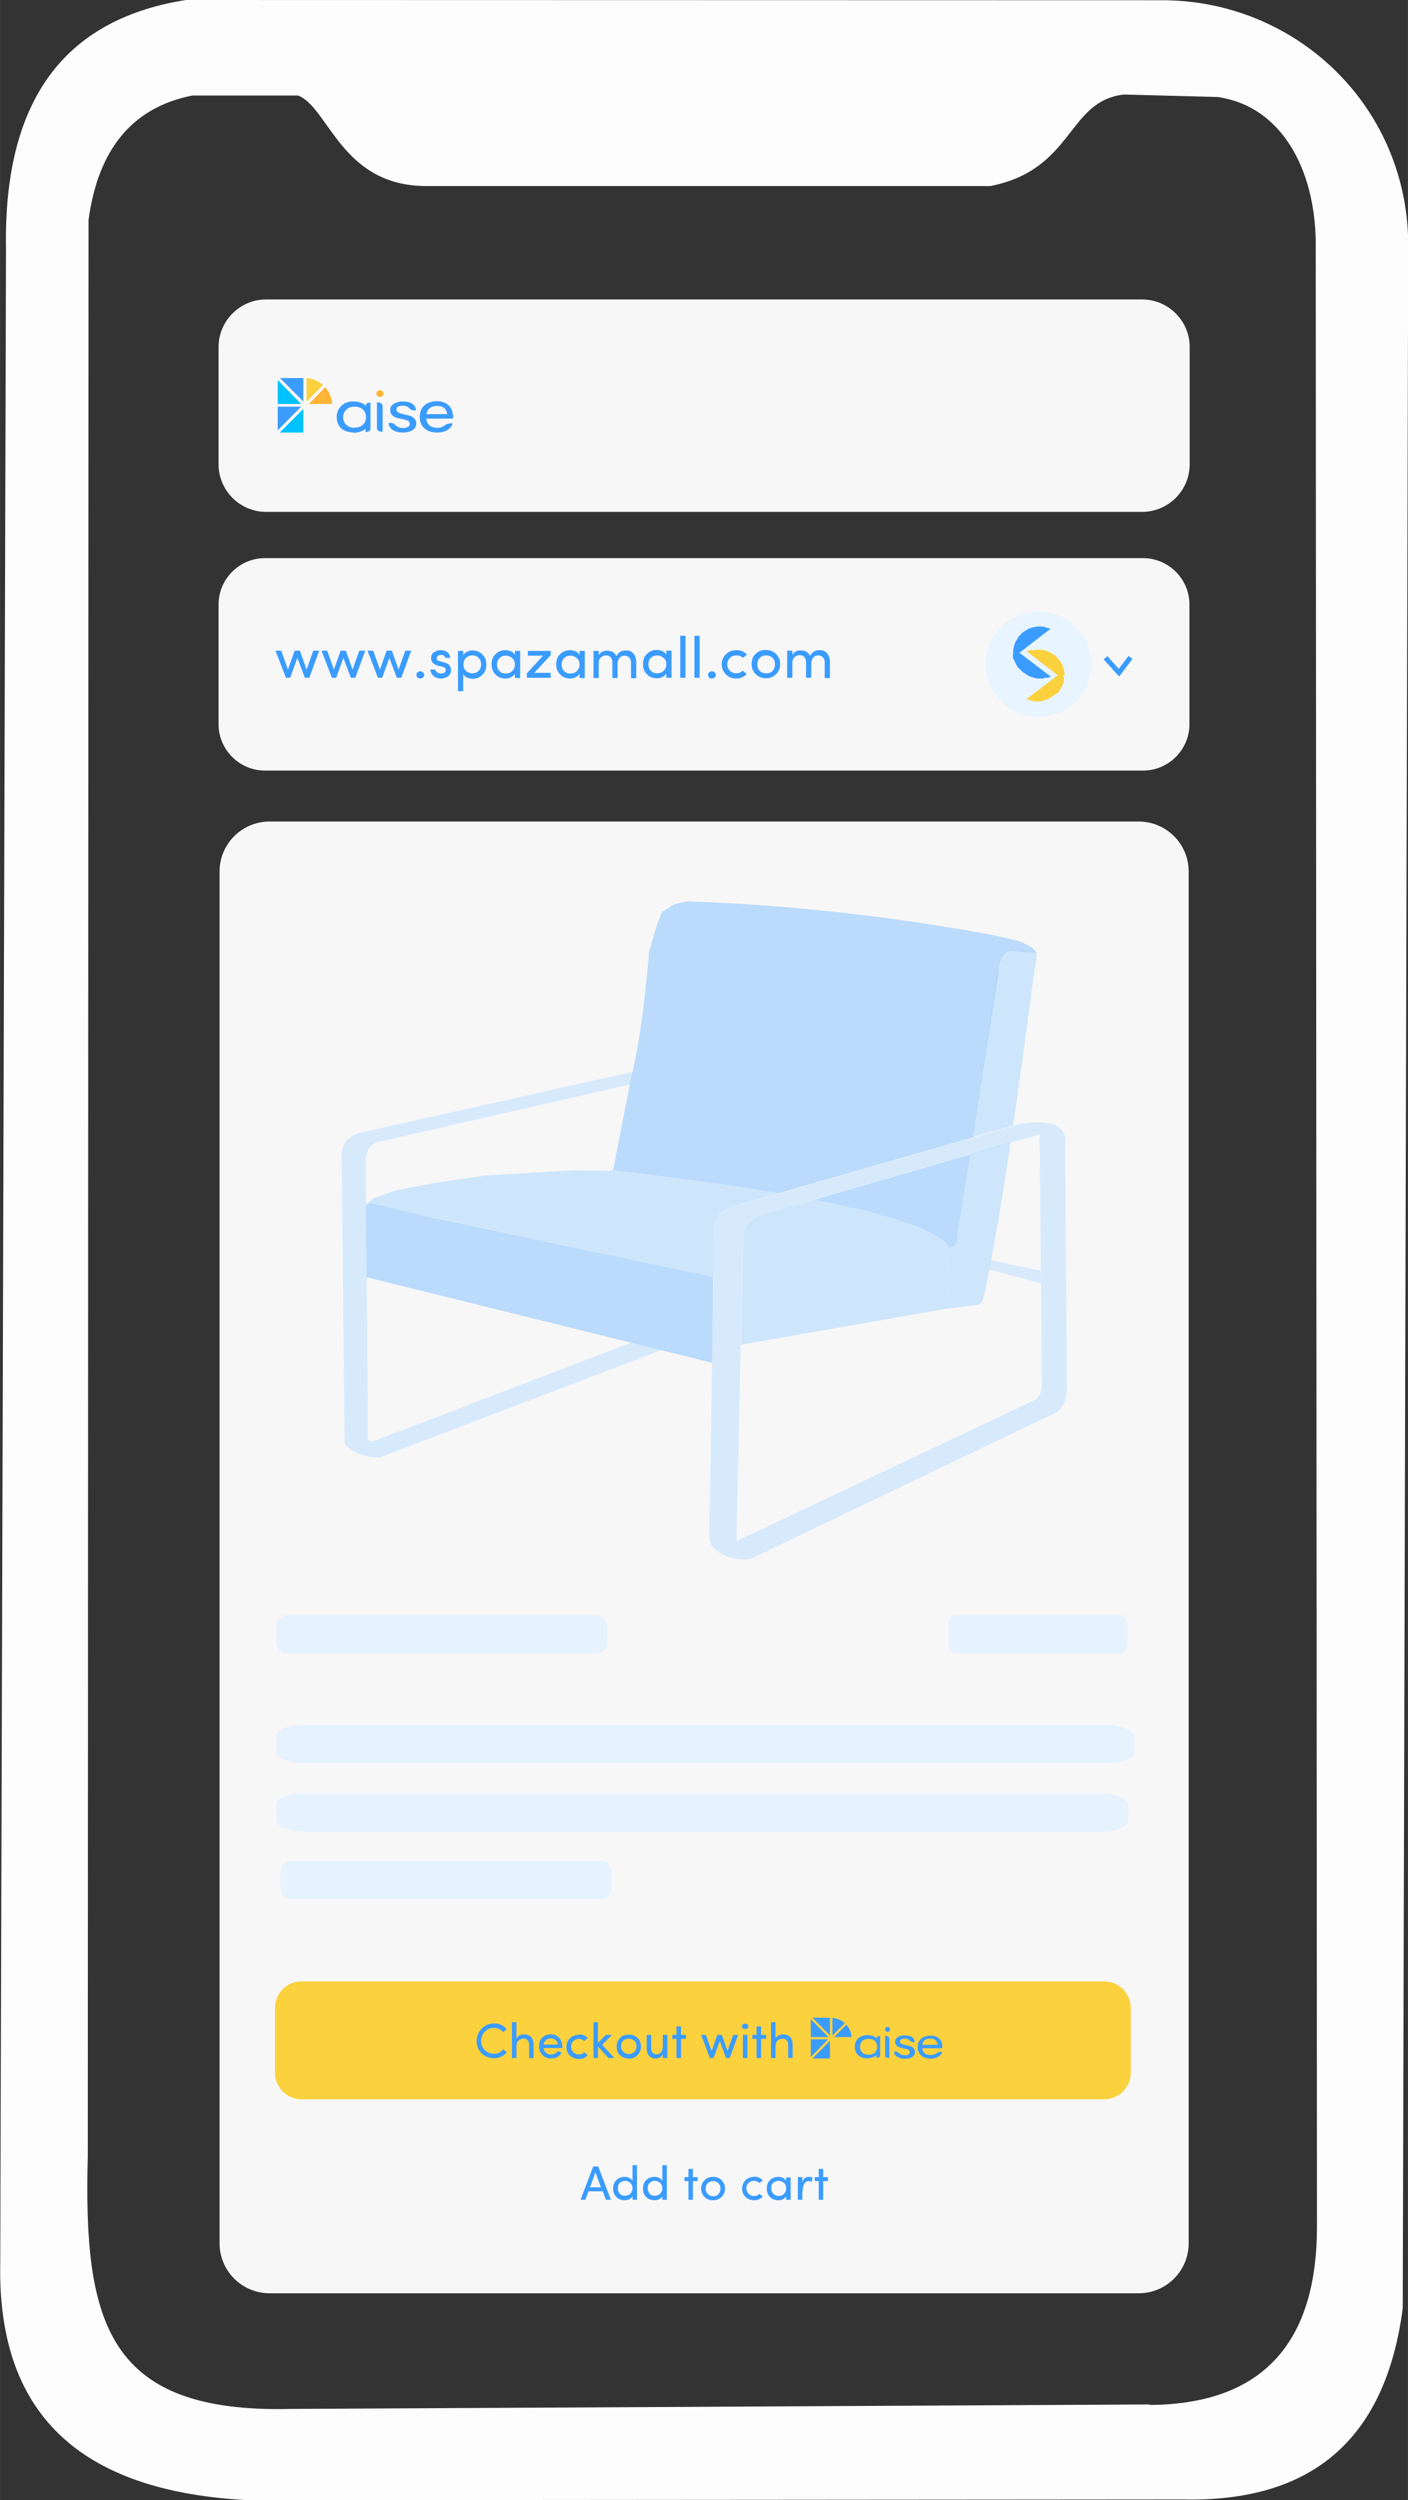 <?xml version="1.0" encoding="UTF-8"?>
<!DOCTYPE svg PUBLIC "-//W3C//DTD SVG 1.1//EN" "http://www.w3.org/Graphics/SVG/1.1/DTD/svg11.dtd">
<!-- Creator: CorelDRAW X6 -->
<svg xmlns="http://www.w3.org/2000/svg" xml:space="preserve" width="112.679mm" height="200mm" version="1.1" style="shape-rendering:geometricPrecision; text-rendering:geometricPrecision; image-rendering:optimizeQuality; fill-rule:evenodd; clip-rule:evenodd"
viewBox="0 0 5663 10052"
 xmlns:xlink="http://www.w3.org/1999/xlink">
 <rect x="0" y="0" width="5663" height="10052" fill="#333333" stroke="none"/>
 <defs>
  <style type="text/css">
   <![CDATA[
    .fil15 {fill:#00C2FF}
    .fil6 {fill:#3B9CFF}
    .fil13 {fill:#E6F2FE}
    .fil7 {fill:#FBD13E}
    .fil16 {fill:#FEB434}
    .fil5 {fill:#3B9CFF;fill-rule:nonzero}
    .fil8 {fill:#FBD13E;fill-rule:nonzero}
    .fil14 {fill:#FEB434;fill-rule:nonzero}
    .fil0 {fill:none; opacity: 0.96}
    .fil2 {fill:white;fill-opacity:0.96}
    .fil11 {fill:#95C9FF;fill-opacity:0.62}
    .fil10 {fill:#B4DCFF;fill-opacity:0.62}
    .fil9 {fill:#C4E1FF;fill-opacity:0.62}
    .fil1 {fill:#FFFFFF;fill-opacity:0.99}
    .fil3 {fill:#e8f4ff}
    .fil12 {fill:#FBD13E}
    .fil4 {fill:#3B9CFF;fill-rule:nonzero}
   ]]>
  </style>
 </defs>
 <g id="Layer_x0020_1">
  <g id="_1234133984">
   <path class="fil0" d="M1149 520c-535,-32 -621,133 -640,539l4 7637c-6,528 129,769 515,798l3396 8c551,40 743,-270 730,-781l0 -7607c-7,-480 -179,-619 -626,-616l-389 383 -2579 11 -410 -371zm63 7446l3230 0c58,0 106,48 106,106l0 262c0,58 -48,106 -106,106l-3230 0c-58,0 -106,-48 -106,-106l0 -262c0,-58 48,-106 106,-106z"/>
   <path class="fil1" d="M4623 9667l-3453 18c-738,18 -835,-343 -817,-1016l3 -7785c38,-280 173,-452 418,-500l425 0c124,49 174,365 517,364l2268 0c338,-68 306,-342 537,-368l377 10c256,37 390,289 394,580l5 7982c0,432 -187,714 -673,717zm-3875 -9667c-464,73 -735,373 -724,1000l-23 8096c-14,641 357,924 1000,956l3757 -3c503,11 813,-226 884,-769l22 -8312c-11,-555 -463,-970 -995,-967l-3920 -1z"/>
   <path class="fil2" d="M1065 2244l3533 0c102,0 186,84 186,186l0 482c0,102 -84,186 -186,186l-3533 0c-102,0 -186,-84 -186,-186l0 -482c0,-102 84,-186 186,-186z"/>
   <path class="fil3" d="M4177 2458c117,0 212,95 212,212 0,117 -95,212 -212,212 -117,0 -212,-95 -212,-212 0,-117 95,-212 212,-212z"/>
   <path class="fil4" d="M1284 2616l-40 109 -18 0 -30 -80 -29 80 -17 0 -42 -109 23 0 27 76 27 -76 21 0 27 76 27 -76 23 0zm185 0l-40 109 -18 0 -30 -80 -29 80 -17 0 -42 -109 23 0 27 76 27 -76 21 0 27 76 27 -76 23 0zm185 0l-40 109 -18 0 -30 -80 -29 80 -17 0 -42 -109 23 0 27 76 27 -76 21 0 27 76 27 -76 23 0zm21 97c0,-4 1,-8 4,-10 3,-3 7,-4 11,-4 4,0 8,1 11,4 3,3 5,6 5,11 0,4 -2,8 -5,10 -3,3 -7,4 -11,4 -4,0 -8,-1 -11,-4 -3,-3 -4,-6 -4,-10zm72 -91c7,-5 16,-8 26,-8 10,0 19,3 26,8 7,5 11,13 12,23l-20 0c-1,-4 -2,-6 -6,-9 -3,-2 -7,-3 -11,-3 -4,0 -8,1 -11,3 -3,1 -5,4 -6,7 -1,3 -1,6 0,8 2,4 6,6 13,8l16 4c19,5 28,15 28,32 0,10 -4,18 -12,24 -8,6 -18,9 -29,9 -11,0 -21,-3 -29,-10 -8,-6 -12,-15 -13,-26l20 0c1,6 4,10 9,12 5,3 10,4 15,4 6,0 10,-2 13,-4 3,-3 5,-6 5,-10 0,-4 -1,-7 -4,-9 -3,-2 -6,-4 -11,-5l-15 -3c-11,-3 -18,-7 -23,-13 -5,-6 -7,-13 -6,-22 1,-9 5,-16 12,-21zm127 23c-7,7 -10,16 -10,27 0,11 4,20 11,26 7,6 16,9 25,9 10,0 18,-3 25,-10 7,-7 10,-15 10,-26 0,-11 -3,-19 -10,-26 -7,-7 -15,-10 -25,-10 -10,0 -18,3 -25,10zm-32 -28l21 0 0 17c4,-6 9,-11 16,-14 7,-4 14,-5 22,-5 15,0 28,5 39,16 11,11 16,24 16,41 0,17 -5,31 -16,41 -10,10 -23,16 -39,16 -8,0 -16,-2 -23,-5 -7,-3 -12,-8 -15,-14l0 69 -21 0 0 -162zm218 81c7,-7 11,-15 11,-26 0,-11 -4,-20 -11,-26 -7,-6 -16,-10 -26,-10 -10,0 -18,3 -25,10 -7,7 -10,15 -10,26 0,11 3,19 10,26 7,7 15,10 25,10 10,0 19,-3 26,-10zm32 28l-21 0 0 -17c-3,6 -9,10 -16,14 -7,4 -14,5 -23,5 -15,0 -28,-5 -39,-16 -11,-11 -16,-24 -16,-41 0,-17 5,-31 16,-41 11,-11 24,-16 40,-16 8,0 16,2 23,5 7,4 12,8 15,14l0 -16 21 0 0 109zm31 -109l92 0 0 17 -66 71 66 0 0 20 -96 0 0 -18 65 -71 -61 0 0 -20zm197 81c7,-7 11,-15 11,-26 0,-11 -4,-20 -11,-26 -7,-6 -16,-10 -26,-10 -10,0 -18,3 -25,10 -7,7 -10,15 -10,26 0,11 3,19 10,26 7,7 15,10 25,10 10,0 19,-3 26,-10zm32 28l-21 0 0 -17c-3,6 -9,10 -16,14 -7,4 -14,5 -23,5 -15,0 -28,-5 -39,-16 -11,-11 -16,-24 -16,-41 0,-17 5,-31 16,-41 11,-11 24,-16 40,-16 8,0 16,2 23,5 7,4 12,8 15,14l0 -16 21 0 0 109zm132 -59l0 59 -21 0 0 -62c0,-9 -2,-16 -7,-21 -4,-5 -10,-8 -18,-8 -8,0 -15,3 -21,8 -6,5 -9,13 -9,24l0 59 -21 0 0 -109 21 0 0 17c3,-5 7,-10 12,-13 6,-3 12,-5 17,-5 21,-1 35,6 42,22 8,-15 20,-23 38,-23 14,0 24,4 31,13 7,8 11,20 11,36l0 63 -21 0 0 -62c0,-9 -2,-16 -7,-21 -5,-5 -11,-8 -19,-8 -8,0 -15,3 -20,9 -5,6 -8,14 -8,23zm185 30c7,-7 11,-15 11,-26 0,-11 -4,-20 -11,-26 -7,-6 -16,-10 -26,-10 -10,0 -18,3 -25,10 -7,7 -10,15 -10,26 0,11 3,19 10,26 7,7 15,10 25,10 10,0 19,-3 26,-10zm32 28l-21 0 0 -17c-3,6 -9,10 -16,14 -7,4 -14,5 -23,5 -15,0 -28,-5 -39,-16 -11,-11 -16,-24 -16,-41 0,-17 5,-31 16,-41 11,-11 24,-16 40,-16 8,0 16,2 23,5 7,4 12,8 15,14l0 -16 21 0 0 109zm35 0l0 -169 21 0 0 169 -21 0zm57 0l0 -169 21 0 0 169 -21 0zm55 -12c0,-4 1,-8 4,-10 3,-3 7,-4 11,-4 4,0 8,1 11,4 3,3 5,6 5,11 0,4 -2,8 -5,10 -3,3 -7,4 -11,4 -4,0 -8,-1 -11,-4 -3,-3 -4,-6 -4,-10zm115 -99c17,0 31,6 41,18l-16 13c-7,-7 -15,-10 -26,-10 -10,0 -19,3 -26,10 -7,7 -11,15 -11,26 0,11 4,20 11,26 7,7 16,10 26,10 10,0 19,-4 25,-11l16 14c-11,12 -25,18 -41,18 -17,0 -31,-5 -42,-16 -11,-11 -17,-24 -17,-41 0,-17 6,-30 17,-41 11,-11 25,-16 42,-16zm144 83c7,-7 10,-16 10,-26 0,-11 -3,-20 -10,-26 -7,-7 -15,-10 -25,-10 -10,0 -19,3 -26,10 -7,7 -10,15 -10,26 0,11 3,20 10,26 7,7 15,10 26,10 10,0 19,-3 26,-10zm-26 30c-16,0 -29,-5 -41,-16 -11,-11 -17,-24 -17,-41 0,-17 5,-31 16,-41 11,-11 24,-16 41,-16 16,0 30,5 41,16 11,11 17,24 17,41 0,17 -6,30 -17,41 -11,11 -25,16 -40,16zm182 -61l0 59 -21 0 0 -62c0,-9 -2,-16 -7,-21 -4,-5 -10,-8 -18,-8 -8,0 -15,3 -21,8 -6,5 -9,13 -9,24l0 59 -21 0 0 -109 21 0 0 17c3,-5 7,-10 12,-13 6,-3 12,-5 17,-5 21,-1 35,6 42,22 8,-15 20,-23 38,-23 14,0 24,4 31,13 7,8 11,20 11,36l0 63 -21 0 0 -62c0,-9 -2,-16 -7,-21 -5,-5 -11,-8 -19,-8 -8,0 -15,3 -20,9 -5,6 -8,14 -8,23z"/>
   <path class="fil2" d="M1084 3303l3496 0c111,0 201,90 201,201l0 5515c0,111 -90,201 -201,201l-3496 0c-111,0 -201,-90 -201,-201l0 -5515c0,-111 90,-201 201,-201z"/>
   <g>
    <path class="fil5" d="M4493 2711l-54 -60 15 -13 54 60 1 13 -16 1zm16 -1l-7 10 -8 -9 16 -1zm46 -61l-46 61 -16 -12 46 -61 16 12z"/>
   </g>
   <g>
    <path class="fil6" d="M4095 2624l125 95 -13 3c-36,9 -73,-1 -100,-27 -19,-19 -29,-44 -29,-71 0,-67 63,-114 128,-99l13 3 -123 95z"/>
    <path id="1" class="fil5" d="M4218 2722l-125 -95 4 -5 125 95 -1 5 -3 -1zm4 -5l5 4 -6 2 1 -5zm-16 3l13 -3 1 6 -13 3 -1 -6zm-101 -22l4 -4 0 0 2 2 2 2 3 2 3 2 3 2 3 2 3 2 3 2 3 2 3 1 3 1 3 1 3 1 3 1 3 1 3 1 3 1 3 1 3 1 3 0 3 0 3 0 3 0 3 0 3 0 3 0 3 0 3 0 3 0 3 -1 3 -1 3 -1 1 6 -3 1 -3 1 -3 1 -3 0 -3 0 -3 0 -3 0 -3 0 -3 0 -3 0 -3 0 -3 0 -3 -1 -3 -1 -3 -1 -3 -1 -3 -1 -3 -1 -3 -1 -3 -1 -3 -1 -3 -1 -3 -2 -3 -2 -3 -2 -3 -2 -3 -2 -3 -2 -3 -2 -3 -2 -3 -2 -3 -3 0 0zm-30 -73l6 0 0 0 0 2 0 2 0 2 0 2 0 2 0 2 0 2 0 2 0 2 1 2 1 2 1 2 1 2 1 2 1 2 1 2 1 2 1 2 1 2 1 2 1 2 1 2 1 2 1 2 1 2 1 2 1 2 1 2 2 2 2 2 2 2 2 2 -4 4 -2 -2 -2 -2 -2 -2 -2 -2 -2 -2 -2 -2 -1 -2 -1 -2 -1 -2 -1 -2 -1 -2 -1 -2 -1 -2 -1 -2 -1 -2 -1 -2 -1 -2 -1 -2 -1 -2 -1 -2 -1 -2 -1 -2 -1 -2 -1 -2 0 -2 0 -2 0 -3 0 -3 0 -3 0 -3 0 -3 0 -3 0 0zm131 -102l-1 6 0 0 -6 -1 -6 -1 -6 -1 -6 0 -6 0 -6 0 -6 1 -5 1 -5 1 -5 2 -5 2 -5 2 -5 2 -5 3 -5 3 -4 3 -4 3 -4 4 -4 4 -4 4 -3 4 -3 4 -3 5 -3 5 -2 5 -2 5 -2 5 -1 5 -1 6 -1 6 -1 6 0 6 -6 0 0 -6 1 -6 1 -6 1 -6 2 -6 2 -6 2 -6 3 -5 3 -5 3 -5 3 -5 4 -5 4 -4 4 -4 4 -4 5 -4 5 -3 5 -3 5 -3 5 -3 5 -2 6 -2 6 -2 6 -1 6 -1 6 -1 6 0 6 0 6 0 6 1 6 1 6 1 0 0zm12 9l-13 -3 1 -6 13 3 1 5 -3 1zm1 -6l6 2 -5 4 -1 -5zm-126 96l123 -95 4 5 -123 95 -4 0 0 -5zm0 5l-3 -2 3 -2 0 5z"/>
   </g>
   <g>
    <path class="fil7" d="M4259 2715l-123 -95 13 -3c64,-16 128,32 128,99 0,27 -10,52 -29,71 -26,27 -64,36 -100,27l-13 -3 125 -95z"/>
    <path id="1" class="fil8" d="M4138 2617l123 95 -4 5 -123 -95 1 -5 3 1zm-4 5l-5 -4 6 -2 -1 5zm16 -3l-13 3 -1 -6 13 -3 1 6zm130 96l-6 0 0 0 0 -6 -1 -6 -1 -6 -1 -6 -1 -5 -2 -5 -2 -5 -2 -5 -3 -5 -3 -5 -3 -4 -3 -4 -4 -4 -4 -4 -4 -4 -4 -3 -4 -3 -5 -3 -5 -3 -5 -2 -5 -2 -5 -2 -5 -2 -5 -1 -5 -1 -6 -1 -6 0 -6 0 -6 0 -6 1 -6 1 -6 1 -1 -6 6 -1 6 -1 6 -1 6 0 6 0 6 0 6 1 6 1 6 1 6 2 6 2 5 2 5 3 5 3 5 3 5 3 5 4 4 4 4 4 4 4 4 5 3 5 3 5 3 5 3 5 2 6 2 6 2 6 1 6 1 6 1 6 0 6 0 0zm-30 73l-4 -4 0 0 2 -2 2 -2 2 -2 2 -2 1 -2 1 -2 1 -2 1 -2 1 -2 1 -2 1 -2 1 -2 1 -2 1 -2 1 -2 1 -2 1 -2 1 -2 1 -2 1 -2 1 -2 1 -2 1 -2 0 -2 0 -2 0 -2 0 -2 0 -2 0 -2 0 -2 0 -2 0 -2 6 0 0 3 0 3 0 3 0 3 0 3 0 3 0 3 0 2 -1 2 -1 2 -1 2 -1 2 -1 2 -1 2 -1 2 -1 2 -1 2 -1 2 -1 2 -1 2 -1 2 -1 2 -1 2 -1 2 -1 2 -1 2 -2 2 -2 2 -2 2 -2 2 -2 2 -2 2 0 0zm-103 28l1 -6 0 0 3 1 3 1 3 1 3 0 3 0 3 0 3 0 3 0 3 0 3 0 3 0 3 0 3 0 3 -1 3 -1 3 -1 3 -1 3 -1 3 -1 3 -1 3 -1 3 -1 3 -1 3 -2 3 -2 3 -2 3 -2 3 -2 3 -2 3 -2 2 -2 2 -2 4 4 -3 3 -3 2 -3 2 -3 2 -3 2 -3 2 -3 2 -3 2 -3 2 -3 2 -3 1 -3 1 -3 1 -3 1 -3 1 -3 1 -3 1 -3 1 -3 1 -3 1 -3 0 -3 0 -3 0 -3 0 -3 0 -3 0 -3 0 -3 0 -3 0 -3 -1 -3 -1 -3 -1 0 0zm-12 -9l13 3 -1 6 -13 -3 -1 -5 3 -1zm-1 6l-6 -2 5 -4 1 5zm127 -95l-125 95 -4 -5 125 -95 4 0 0 5zm0 -5l3 2 -3 2 0 -5z"/>
   </g>
   <g>
    <path class="fil9" d="M2546 4309l-12 51 -1017 232c-29,10 -45,36 -46,77l9 1093c-5,32 7,39 31,29l1027 -393 122 30 -1123 428c-27,16 -143,-17 -151,-56l-12 -1146c-2,-55 26,-88 79,-101l1094 -244z"/>
    <polygon class="fil9" points="3983,5066 4186,5109 4187,5159 3979,5105 "/>
    <path class="fil9" d="M4114 4516l-1129 325c-90,19 -128,65 -113,142l-19 1201c3,69 134,102 176,79l1191 -571c47,-13 66,-51 71,-102l-7 -1015c-8,-51 -60,-73 -170,-58zm67 45l-1126 325c-48,20 -72,55 -67,105l-26 1205 1195 -565c25,-9 33,-37 34,-71l-10 -999z"/>
    <path class="fil10" d="M3936 5246l-148 18c38,-77 45,-161 32,-251 18,0 28,-14 30,-40l51 -333 164 -48c-33,220 -67,427 -105,607l-9 33 -15 13zm-25 -672l97 -640 18 -76 14 -19 17 -13 23 -3 29 0 32 2 20 0 8 5 0 27 -9 48c-28,211 -56,421 -85,620l-164 47z"/>
    <path class="fil11" d="M4169 3831l-18 -22 -49 -24 -60 -15 -76 -16c-401,-72 -802,-117 -1203,-130l-50 11 -51 32 -22 59 -29 98c-16,186 -37,367 -76,526l-69 354c251,30 476,61 667,93l779 -224 109 -696c7,-32 24,-48 46,-54l101 7zm-896 992c303,58 499,121 547,192 21,-1 32,-19 32,-56l50 -317 -629 182z"/>
    <path class="fil10" d="M1476 4838l27 -20 87 -32 153 -29 208 -31 202 -12 155 -9 145 2 29 -6c236,31 459,63 653,96l-150 43c-90,19 -128,65 -113,142l-2 152 -2 0 -1392 -296zm1798 -16c297,57 503,119 547,192 15,90 2,173 -32,251l-802 140 -7 5 9 -419c-5,-50 18,-84 67,-105l219 -63z"/>
    <polygon class="fil11" points="1474,5135 1472,4843 1489,4838 1734,4894 2868,5134 2867,5272 2864,5479 "/>
   </g>
   <path class="fil12" d="M1212 7966l3230 0c58,0 106,48 106,106l0 262c0,58 -48,106 -106,106l-3230 0c-58,0 -106,-48 -106,-106l0 -262c0,-58 48,-106 106,-106z"/>
   <path class="fil4" d="M2437 8844l-13 -34 -57 0 -13 34 -19 0 51 -134 20 0 51 134 -19 0zm-42 -110l-22 60 44 0 -22 -60zm140 86c6,-6 9,-13 9,-22 0,-9 -3,-16 -9,-22 -6,-5 -13,-8 -21,-8 -8,0 -15,3 -21,8 -6,6 -8,13 -8,22 0,9 3,16 8,22 6,6 13,8 21,8 8,0 15,-3 21,-8zm27 24l-18 0 0 -14c-3,5 -7,9 -13,12 -6,3 -12,4 -19,4 -13,0 -24,-4 -33,-13 -9,-9 -13,-20 -13,-34 0,-14 4,-25 13,-34 9,-9 20,-13 33,-13 7,0 13,1 19,4 6,3 10,7 13,12l0 -63 18 0 0 141zm93 -24c6,-6 9,-13 9,-22 0,-9 -3,-16 -9,-22 -6,-5 -13,-8 -21,-8 -8,0 -15,3 -21,8 -6,6 -8,13 -8,22 0,9 3,16 8,22 6,6 13,8 21,8 8,0 15,-3 21,-8zm27 24l-18 0 0 -14c-3,5 -7,9 -13,12 -6,3 -12,4 -19,4 -13,0 -24,-4 -33,-13 -9,-9 -13,-20 -13,-34 0,-14 4,-25 13,-34 9,-9 20,-13 33,-13 7,0 13,1 19,4 6,3 10,7 13,12l0 -63 18 0 0 141zm105 -124l0 33 19 0 0 16 -19 0 0 75 -18 0 0 -75 -16 0 0 -16 16 0 0 -33 18 0zm102 101c6,-6 9,-13 9,-22 0,-9 -3,-16 -9,-22 -6,-5 -13,-8 -21,-8 -8,0 -16,3 -21,8 -6,6 -9,13 -9,22 0,9 3,16 9,22 6,6 13,9 21,9 9,0 16,-3 21,-8zm-21 25c-13,0 -25,-4 -34,-13 -9,-9 -14,-20 -14,-34 0,-14 5,-26 14,-34 9,-9 20,-13 34,-13 14,0 25,4 34,13 9,9 14,20 14,34 0,14 -5,25 -14,34 -9,9 -21,13 -34,13zm165 -95c14,0 26,5 35,15l-14 11c-6,-6 -13,-9 -21,-9 -9,0 -16,3 -22,8 -6,5 -9,13 -9,22 0,9 3,16 9,22 6,6 13,9 22,9 9,0 16,-3 21,-9l14 11c-9,10 -21,15 -34,15 -14,0 -26,-4 -35,-13 -10,-9 -14,-20 -14,-34 0,-14 5,-25 14,-34 9,-9 21,-13 35,-13zm120 69c6,-5 9,-13 9,-22 0,-9 -3,-17 -9,-22 -6,-5 -13,-8 -22,-8 -8,0 -15,3 -21,8 -6,5 -8,13 -8,22 0,9 3,16 9,22 6,6 13,9 21,9 8,0 16,-3 21,-8zm27 24l-18 0 0 -14c-3,5 -7,9 -13,12 -6,3 -12,4 -19,4 -13,0 -24,-4 -33,-13 -9,-9 -13,-20 -13,-34 0,-14 4,-25 13,-34 9,-9 20,-13 33,-13 7,0 13,1 19,4 6,3 10,7 13,12l0 -14 18 0 0 91zm47 -33l0 33 -18 0 0 -91 18 0 0 21c4,-15 13,-22 25,-22 7,0 12,1 16,3l-3 17c-4,-2 -8,-3 -13,-3 -8,0 -14,4 -18,12 -4,8 -6,18 -6,31zm84 -91l0 33 19 0 0 16 -19 0 0 75 -18 0 0 -75 -16 0 0 -16 16 0 0 -33 18 0z"/>
   <rect class="fil13" x="1112" y="6494" width="1330" height="154" rx="43" ry="43"/>
   <rect class="fil13" x="3815" y="6494" width="719" height="154" rx="23" ry="43"/>
   <rect class="fil13" x="1129" y="7482" width="1330" height="154" rx="43" ry="43"/>
   <rect class="fil13" x="1112" y="6935" width="3448" height="154" rx="110" ry="43"/>
   <rect class="fil13" x="1112" y="7210" width="3426" height="154" rx="110" ry="43"/>
   <path class="fil4" d="M1937 8256c-13,-14 -20,-30 -20,-50 0,-19 7,-36 20,-50 14,-14 30,-21 51,-21 20,0 37,8 50,23l-14 12c-10,-11 -23,-17 -37,-17 -15,0 -27,5 -37,15 -10,10 -15,23 -15,37 0,15 5,27 15,37 10,10 22,15 37,15 15,0 27,-6 37,-18l14 12c-13,16 -30,24 -51,24 -20,0 -37,-7 -51,-20zm140 -32l0 50 -18 0 0 -144 18 0 0 65c3,-5 7,-9 13,-12 6,-3 12,-4 18,-4 12,0 21,4 28,11 7,7 10,17 10,30l0 54 -18 0 0 -53c0,-8 -2,-14 -6,-18 -4,-5 -9,-7 -16,-7 -7,0 -13,2 -19,7 -6,4 -9,11 -9,20zm185 3c0,4 0,6 0,7l-76 0c1,8 4,14 10,19 6,5 12,7 19,7 13,0 23,-5 28,-14 0,0 0,0 1,0 0,0 1,0 1,1 1,0 2,1 3,1 1,0 2,1 3,1l8 3c-4,8 -10,14 -17,18 -8,4 -16,6 -26,6 -13,0 -25,-4 -34,-14 -9,-9 -14,-21 -14,-35 0,-15 4,-26 13,-35 9,-9 20,-13 34,-13 14,0 25,4 33,13 9,9 13,21 13,35zm-27 -25c-5,-4 -12,-7 -19,-7 -8,0 -14,2 -20,7 -5,5 -9,11 -10,18l58 0c-1,-8 -4,-14 -9,-18zm94 -23c14,0 26,5 35,15l-14 12c-6,-6 -13,-9 -22,-9 -9,0 -16,3 -22,9 -6,6 -9,13 -9,22 0,9 3,17 9,23 6,6 14,9 22,9 9,0 16,-3 22,-9l14 12c-9,10 -21,15 -35,15 -14,0 -26,-4 -36,-13 -10,-9 -15,-21 -15,-35 0,-14 5,-26 14,-35 10,-9 21,-14 36,-14zm76 95l-18 0 0 -144 18 0 0 83 32 -32 25 0 -40 40 49 53 -24 0 -42 -46 0 46zm146 -24c6,-6 9,-13 9,-23 0,-9 -3,-17 -9,-22 -6,-6 -13,-8 -22,-9 -9,0 -16,3 -22,8 -6,6 -9,13 -9,22 0,9 3,17 9,23 6,6 13,9 22,9 9,0 16,-3 22,-9zm-22 26c-14,0 -25,-4 -35,-13 -10,-9 -14,-21 -14,-35 0,-14 5,-26 14,-35 9,-9 21,-13 35,-13 14,0 25,4 35,13 9,9 14,21 14,35 0,14 -5,26 -14,35 -9,9 -21,14 -35,14zm137 -45l0 -50 18 0 0 93 -18 0 0 -14c-3,5 -7,9 -12,12 -5,3 -11,4 -17,4 -12,0 -20,-4 -27,-11 -6,-7 -9,-17 -9,-30l0 -54 18 0 0 53c0,8 2,14 5,18 4,4 9,7 16,7 7,0 13,-2 18,-7 5,-5 7,-11 7,-20zm73 -84l0 34 20 0 0 16 -20 0 0 77 -18 0 0 -77 -17 0 0 -16 17 0 0 -34 18 0zm230 34l-34 93 -15 0 -25 -68 -25 68 -15 0 -35 -93 19 0 23 65 23 -65 18 0 23 65 23 -65 19 0zm19 -26c-2,-2 -4,-5 -4,-8 0,-3 1,-6 4,-8 3,-2 6,-3 9,-3 3,0 6,1 9,3 3,2 4,5 4,8 0,3 -1,6 -4,8 -3,2 -5,3 -9,3 -3,0 -6,-1 -9,-3zm18 119l-18 0 0 -93 18 0 0 93zm55 -127l0 34 20 0 0 16 -20 0 0 77 -18 0 0 -77 -17 0 0 -16 17 0 0 -34 18 0zm58 77l0 50 -18 0 0 -144 18 0 0 65c3,-5 7,-9 13,-12 6,-3 12,-4 18,-4 12,0 21,4 28,11 7,7 10,17 10,30l0 54 -18 0 0 -53c0,-8 -2,-14 -6,-18 -4,-5 -9,-7 -16,-7 -7,0 -13,2 -19,7 -6,4 -9,11 -9,20z"/>
   <path class="fil5" d="M3790 8225c0,4 0,7 0,10l-80 0c0,8 3,15 9,20 6,5 14,7 24,7 7,0 13,-1 17,-3 8,-4 11,-10 30,-10 -2,8 -7,15 -16,20 -9,5 -19,8 -31,8 -16,0 -28,-4 -38,-13 -9,-8 -14,-20 -14,-34 0,-9 2,-17 6,-24 4,-7 10,-13 18,-16 8,-4 17,-6 27,-6 10,0 18,2 25,5 7,4 13,8 17,15 4,6 6,14 6,22zm-19 -3c0,-8 -3,-14 -8,-19 -5,-5 -13,-7 -22,-7 -9,0 -17,2 -22,7 -6,5 -9,11 -9,18l61 0z"/>
   <path class="fil5" d="M3638 8277c-8,0 -16,-1 -22,-4 -6,-3 -12,-6 -15,-10 -4,-4 -5,-9 -5,-15 17,0 15,3 26,11 4,3 10,4 18,4 6,0 10,-1 14,-3 3,-2 5,-5 5,-9 0,-3 -1,-6 -3,-8 -2,-2 -6,-4 -12,-5l-21 -5c-8,-2 -13,-5 -17,-9 -4,-4 -6,-9 -6,-16 0,-7 4,-14 11,-18 7,-5 16,-7 28,-7 12,0 22,2 29,7 7,5 11,11 11,20 -17,1 -17,-4 -25,-10 -4,-3 -9,-4 -16,-4 -6,0 -10,1 -13,3 -3,2 -5,5 -5,9 0,3 1,5 3,7 2,2 6,4 12,5l21 5c8,2 14,5 18,9 4,4 6,9 6,16 0,8 -4,15 -11,20 -7,5 -17,7 -29,7z"/>
   <path class="fil5" d="M3560 8185l0 79c0,8 7,10 17,10l0 -77c-1,-9 -7,-12 -17,-12z"/>
   <path class="fil5" d="M3570 8169c-3,0 -5,-1 -7,-3 -2,-2 -3,-4 -3,-7 0,-3 1,-5 3,-7 2,-2 4,-3 7,-3 3,0 5,1 7,3 2,2 3,4 3,7 0,3 -1,5 -3,7 -2,2 -4,3 -7,3z"/>
   <path class="fil5" d="M3490 8276c-11,-1 -20,-2 -28,-6 -8,-4 -14,-10 -18,-17 -4,-7 -6,-15 -6,-24 0,-9 2,-17 6,-24 4,-7 10,-13 18,-17 8,-4 17,-6 27,-6 10,0 33,4 36,14 1,-9 7,-11 15,-11l0 78c0,8 -6,10 -15,10l0 -11c-6,9 -29,14 -37,13zm3 -15c11,0 19,-3 26,-9 6,-6 9,-14 9,-23 0,-9 -3,-17 -9,-23 -6,-6 -15,-9 -26,-9 -10,0 -19,3 -25,9 -6,6 -9,14 -9,23 0,9 3,17 9,23 6,6 15,9 25,9z"/>
   <polygon class="fil6" points="3338,8205 3338,8276 3268,8276 "/>
   <polygon class="fil6" points="3261,8199 3331,8199 3261,8270 "/>
   <polygon class="fil6" points="3332,8190 3261,8190 3261,8118 "/>
   <polygon class="fil6" points="3268,8112 3338,8112 3338,8183 "/>
   <path class="fil6" d="M3404 8140c12,13 20,31 21,50l-70 0 49 -50z"/>
   <path class="fil6" d="M3398 8134l-50 50 0 -71c19,1 36,9 50,21z"/>
   <path class="fil2" d="M1070 1204l3524 0c105,0 191,86 191,191l0 472c0,105 -86,191 -191,191l-3524 0c-105,0 -191,-86 -191,-191l0 -472c0,-105 86,-191 191,-191z"/>
   <g>
    <path class="fil5" d="M1823 1670c0,5 0,10 -1,13l-107 0c0,11 4,20 12,27 8,6 18,10 31,10 9,0 17,-1 23,-5 11,-6 15,-14 39,-13 -2,11 -9,20 -21,27 -12,7 -25,10 -42,10 -21,0 -38,-6 -50,-17 -12,-11 -19,-26 -19,-46 0,-12 3,-23 8,-33 6,-9 13,-17 24,-22 10,-5 22,-8 36,-8 13,0 24,2 34,7 10,5 18,11 23,20 5,8 8,18 8,29zm-25 -4c0,-10 -4,-19 -11,-25 -7,-6 -17,-9 -29,-9 -12,0 -22,3 -30,9 -7,6 -12,14 -12,24l82 0z"/>
    <path class="fil5" d="M1619 1739c-11,0 -21,-2 -29,-5 -9,-3 -15,-8 -20,-14 -5,-6 -7,-12 -7,-20 23,0 20,4 35,15 6,4 14,6 24,6 8,0 14,-2 19,-5 5,-3 7,-7 7,-12 0,-4 -1,-8 -4,-10 -3,-3 -8,-5 -16,-7l-28 -6c-10,-2 -18,-6 -23,-12 -5,-6 -8,-12 -8,-21 0,-10 5,-18 14,-24 10,-6 22,-10 37,-10 16,0 29,3 39,10 9,6 14,15 14,26 -23,1 -22,-6 -33,-14 -5,-3 -12,-5 -21,-5 -7,0 -13,1 -18,4 -5,3 -7,7 -7,11 0,4 2,7 5,10 3,3 8,5 15,7l28 7c10,2 18,6 24,12 6,6 8,13 8,21 0,11 -5,20 -14,26 -10,6 -23,10 -39,10z"/>
    <path class="fil5" d="M1516 1617l0 105c1,11 9,13 23,14l0 -102c-1,-13 -10,-17 -23,-16z"/>
    <path class="fil14" d="M1528 1596c-4,0 -7,-1 -10,-4 -3,-3 -4,-6 -4,-9 0,-4 1,-7 4,-10 3,-3 6,-4 10,-4 4,0 7,1 10,4 3,3 4,6 4,10 0,4 -1,7 -4,9 -3,3 -6,4 -10,4z"/>
    <path class="fil5" d="M1422 1739c-14,-1 -26,-3 -37,-8 -10,-5 -18,-13 -23,-22 -5,-9 -8,-20 -8,-32 0,-12 3,-22 8,-32 6,-10 14,-17 24,-23 10,-5 23,-9 36,-8 14,0 43,5 48,19 1,-11 9,-15 20,-14l0 104c-1,10 -8,14 -20,14l0 -14c-8,12 -39,18 -49,17zm4 -20c15,0 26,-4 34,-12 8,-8 12,-18 12,-30 0,-12 -4,-22 -12,-30 -8,-8 -20,-12 -34,-12 -14,0 -25,4 -33,12 -8,8 -13,18 -13,31 0,12 4,22 13,30 8,8 20,12 33,12z"/>
    <polygon class="fil15" points="1220,1644 1220,1739 1125,1739 "/>
    <polygon class="fil6" points="1117,1635 1211,1635 1117,1730 "/>
    <polygon class="fil15" points="1211,1624 1117,1624 1117,1528 "/>
    <polygon class="fil6" points="1126,1520 1220,1520 1220,1614 "/>
    <path class="fil16" d="M1308 1557c16,18 26,41 28,67l-94 0 66 -67z"/>
    <path class="fil7" d="M1299 1548l-66 67 0 -95c25,2 48,12 66,28z"/>
   </g>
  </g>
 </g>
</svg>
